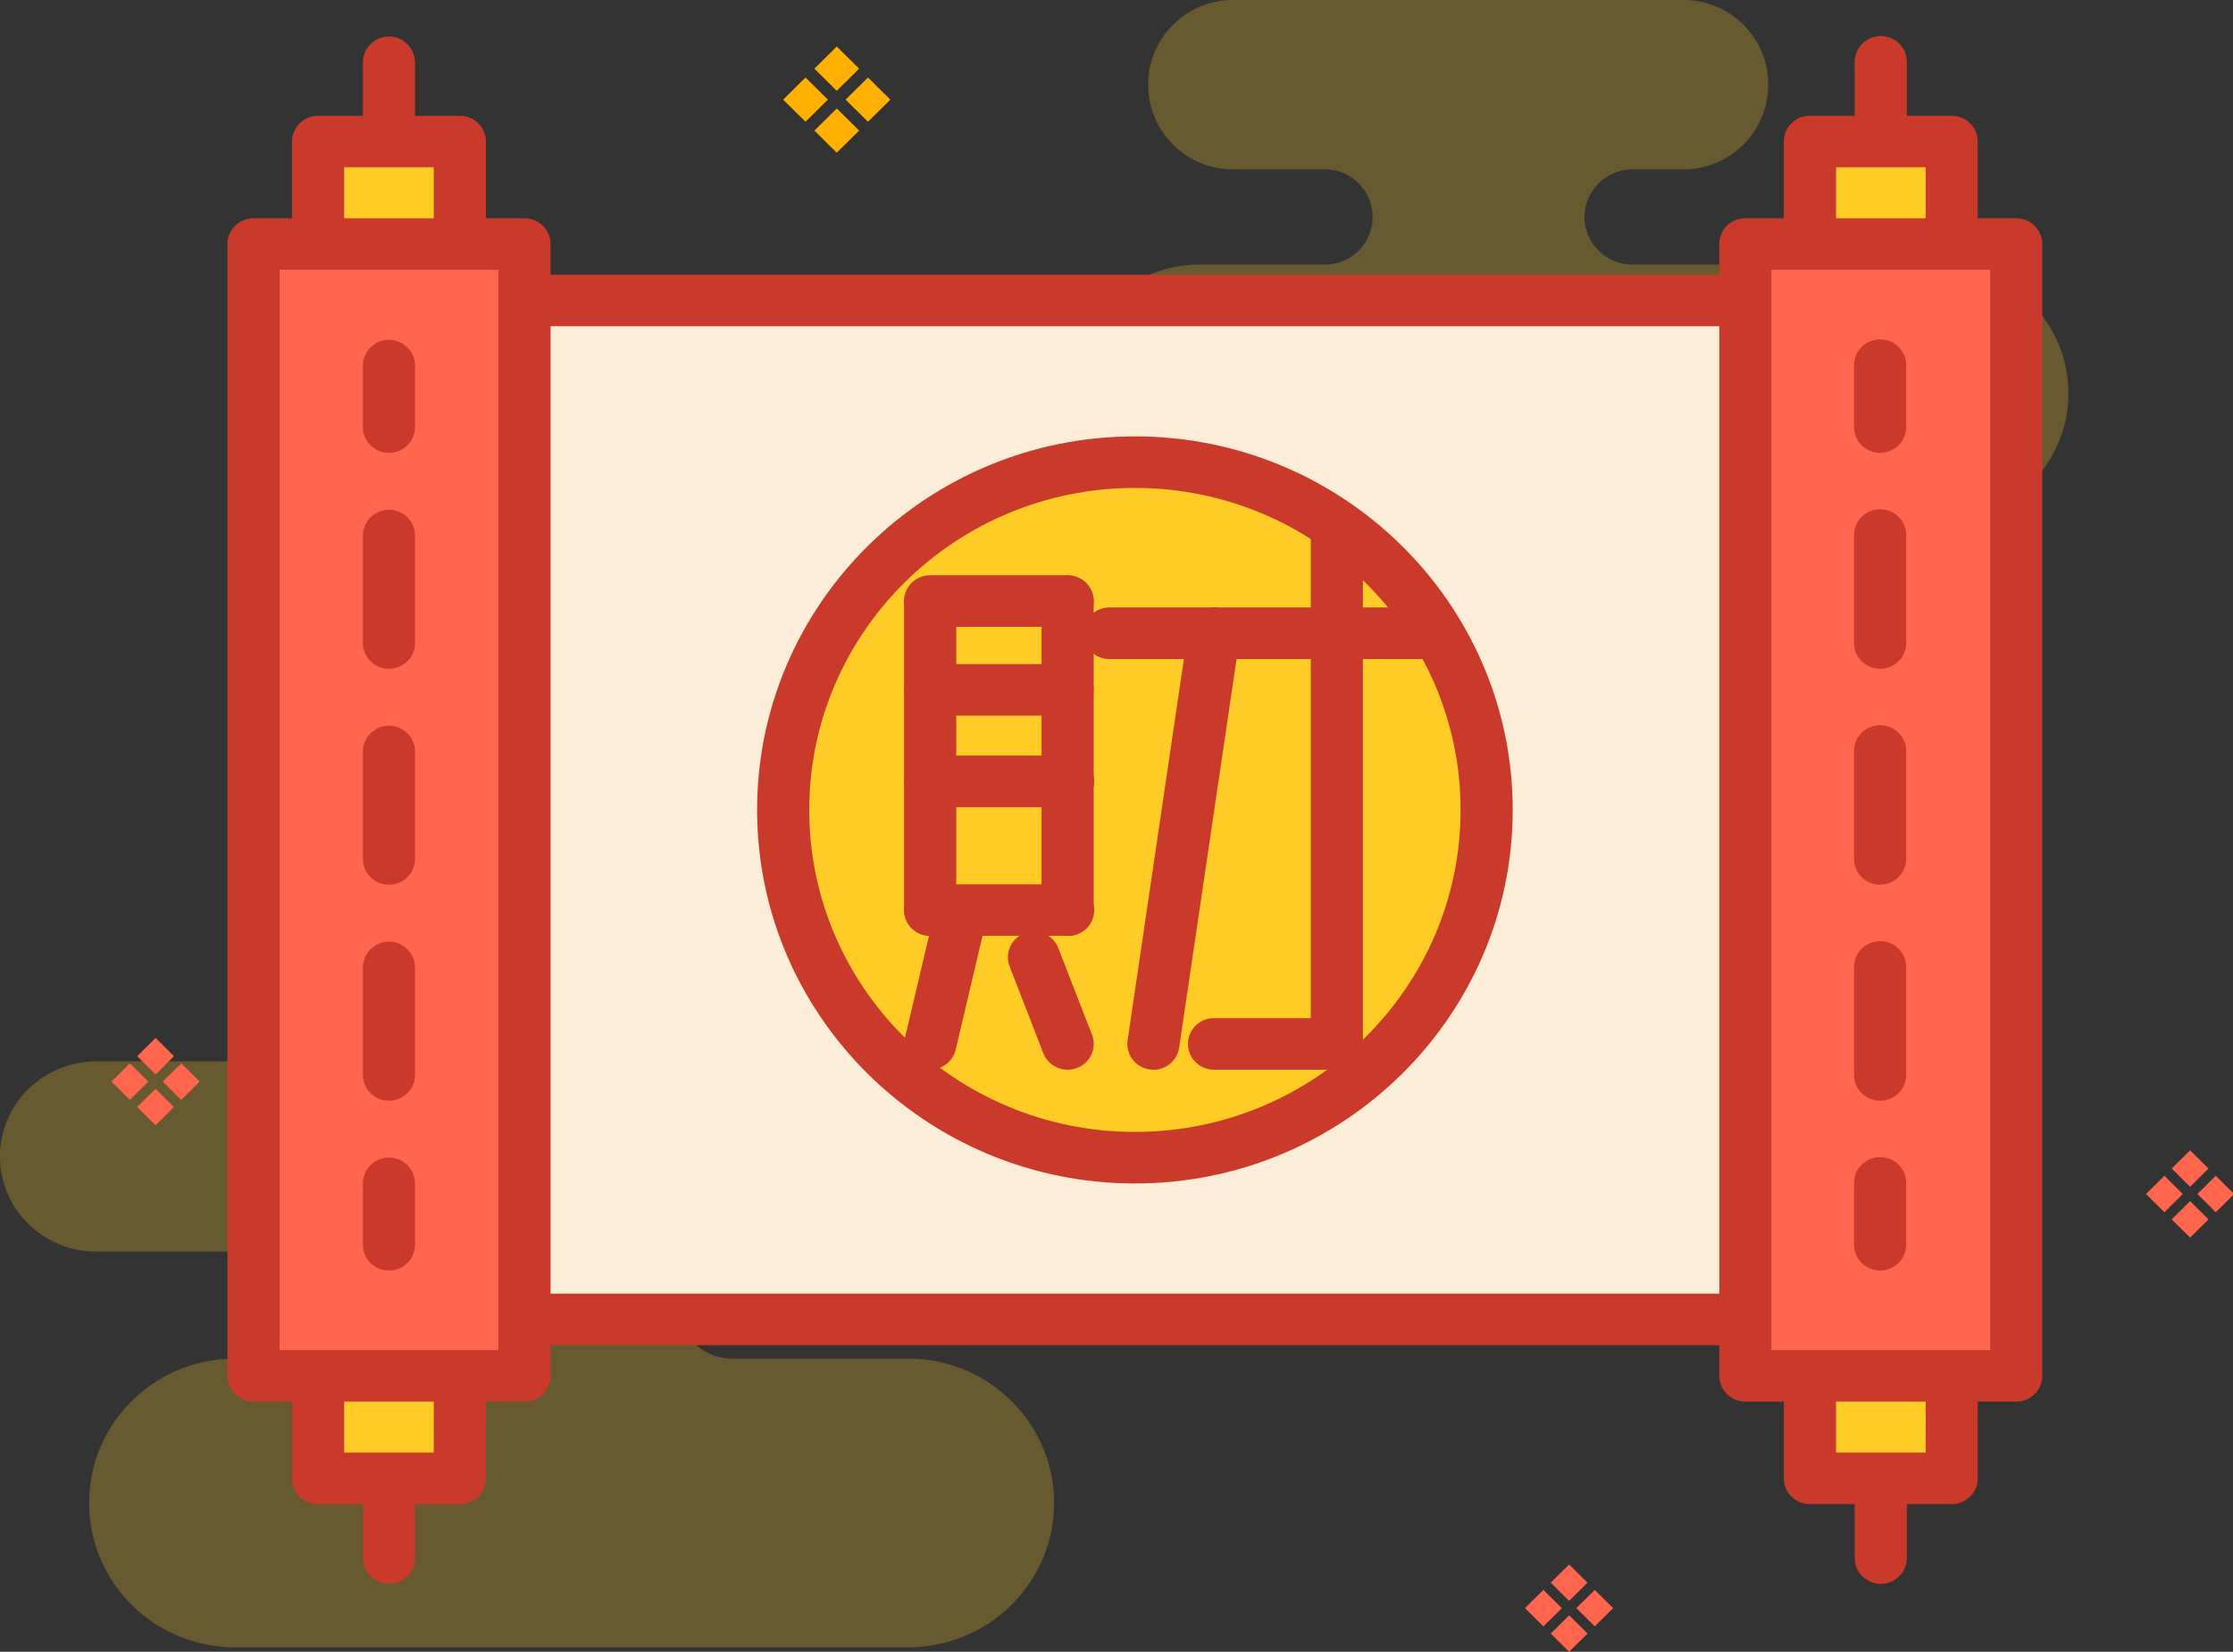 <?xml version="1.0" standalone="no"?><!DOCTYPE svg PUBLIC "-//W3C//DTD SVG 1.1//EN" "http://www.w3.org/Graphics/SVG/1.1/DTD/svg11.dtd"><svg t="1578302822314" class="icon" viewBox="0 0 1384 1024" version="1.1" xmlns="http://www.w3.org/2000/svg" p-id="3780" xmlns:xlink="http://www.w3.org/1999/xlink" width="109.477" height="81"><rect x="0" y="0" width="1384" height="1024" fill="#333333" stroke="none"/><defs><style type="text/css"></style></defs><path d="M1201.378 164.04H1011.957a29.994 29.994 0 0 1-21.124-8.636 29.349 29.349 0 0 1-8.76-20.864 29.72 29.72 0 0 1 29.884-29.541h30.652a52.503 52.503 0 1 0 0-104.992H764.976a52.503 52.503 0 1 0 0 104.992h56.903a29.528 29.528 0 0 1 0 59.041h-78.137c-44.524 0-80.605 35.641-80.605 79.714s36.08 79.7 80.605 79.7h457.636c44.497 0 80.591-35.641 80.591-79.7s-36.094-79.714-80.591-79.714zM562.834 842.27h-109.282a33.16 33.16 0 1 1 0-66.321h34.421a59.946 59.946 0 0 0 42.153-17.3 58.534 58.534 0 0 0 0-83.36 59.946 59.946 0 0 0-42.153-17.272H59.617a59.905 59.905 0 0 0-42.153 17.272 58.479 58.479 0 0 0 0 83.36 59.96 59.96 0 0 0 42.167 17.272h180.456a33.174 33.174 0 1 1 0 66.348h-94.354c-49.98 0-90.474 40.069-90.474 89.501s40.508 89.488 90.474 89.488h417.101c49.98 0 90.474-40.069 90.474-89.488s-40.48-89.501-90.474-89.501z m0 0" fill="#FFCB27" opacity=".26" p-id="3781"></path><path d="M518.611 28.863l13.873 13.708-13.873 13.708-13.859-13.708z m0 65.8l-13.859-13.708 13.859-13.708 13.886 13.708z m5.483-32.9l13.873-13.708 13.873 13.708-13.873 13.708z m-38.712 0l13.873-13.708 13.873 13.708-13.873 13.708z m0 0" fill="#FFB000" p-id="3782"></path><path d="M96.424 643.5l11.405 11.268-11.405 11.296-11.405-11.296z m0 54.065l-11.405-11.296 11.392-11.241 11.405 11.282z m4.51-27.033l11.405-11.296 11.405 11.296-11.419 11.35z m-31.844 0l11.405-11.296 11.419 11.296-11.433 11.35z m0 0M972.519 969.907l11.405 11.282-11.405 11.282-11.378-11.282z m0 54.093l-11.378-11.282 11.419-11.282 11.405 11.282z m4.496-27.046l11.405-11.268 11.405 11.282-11.405 11.282z m-31.844 0l11.419-11.268 11.405 11.282-11.405 11.282z m0 0M1357.405 713.165l11.419 11.282-11.419 11.282-11.405-11.282z m0 54.093l-11.405-11.282 11.405-11.296 11.419 11.296z m4.51-27.046l11.405-11.268 11.405 11.282-11.405 11.282z m-31.844 0l11.405-11.268 11.419 11.296-11.419 11.268z m0 0" fill="#FF664D" p-id="3783"></path><path d="M309.121 186.275h788.54v631.69H309.121z" fill="#FBEDD7" p-id="3784"></path><path d="M1097.661 833.949H309.121a16.231 16.231 0 0 1-11.419-4.688 15.874 15.874 0 0 1-4.729-11.296V186.275a16.066 16.066 0 0 1 16.148-15.984h788.54a16.285 16.285 0 0 1 11.433 4.688 15.915 15.915 0 0 1 4.716 11.296v631.69a15.819 15.819 0 0 1-4.716 11.296 16.244 16.244 0 0 1-11.433 4.688z m-772.378-31.954h756.216v-599.736H325.283z m-84.196 179.893a16.258 16.258 0 0 1-11.433-4.675 15.956 15.956 0 0 1-4.729-11.296V38.335a16.162 16.162 0 0 1 32.31 0v927.583a15.902 15.902 0 0 1-4.729 11.296 16.217 16.217 0 0 1-11.419 4.675z m0 0" fill="#CA3A2A" p-id="3785"></path><path d="M197.138 87.74h87.856v828.774h-87.856z" fill="#FFCB27" p-id="3786"></path><path d="M285.008 932.497h-87.856a16.285 16.285 0 0 1-11.419-4.675 15.902 15.902 0 0 1-4.729-11.296V87.74a15.902 15.902 0 0 1 4.729-11.296 16.217 16.217 0 0 1 11.419-4.675h87.856a16.217 16.217 0 0 1 11.419 4.675 15.902 15.902 0 0 1 4.729 11.296v828.774a16.066 16.066 0 0 1-16.148 15.984z m-71.694-31.954h55.56V103.724h-55.56z m0 0" fill="#CA3A2A" p-id="3787"></path><path d="M157.124 151.291h167.885v701.671H157.124z" fill="#FF664D" p-id="3788"></path><path d="M325.078 868.932H157.138a16.285 16.285 0 0 1-11.433-4.675 15.915 15.915 0 0 1-4.729-11.296V151.291a16.066 16.066 0 0 1 16.162-15.97h167.94a16.066 16.066 0 0 1 16.162 15.97v701.671a16.08 16.08 0 0 1-16.162 15.97z m-151.792-31.954h135.575V167.275h-135.575z m0 0M1165.695 981.888a16.272 16.272 0 0 1-11.433-4.675 15.943 15.943 0 0 1-4.716-11.296V38.335a15.929 15.929 0 0 1 8.074-13.845 16.313 16.313 0 0 1 16.148 0 15.943 15.943 0 0 1 8.088 13.845v927.583a15.847 15.847 0 0 1-4.743 11.296 16.176 16.176 0 0 1-11.419 4.675z m0 0" fill="#CA3A2A" p-id="3789"></path><path d="M1121.774 87.74h87.843v828.774h-87.843z" fill="#FFCB27" p-id="3790"></path><path d="M1209.617 932.497h-87.829a16.285 16.285 0 0 1-11.433-4.675 15.902 15.902 0 0 1-4.729-11.296V87.74a15.902 15.902 0 0 1 4.729-11.296 16.231 16.231 0 0 1 11.433-4.675h87.829a16.231 16.231 0 0 1 11.433 4.675 15.902 15.902 0 0 1 4.729 11.296v828.774a15.929 15.929 0 0 1-4.729 11.309 16.285 16.285 0 0 1-11.433 4.675z m-71.639-31.954h55.532V103.724h-55.532z m0 0" fill="#CA3A2A" p-id="3791"></path><path d="M1081.732 151.291H1249.645v701.671H1081.732z" fill="#FF664D" p-id="3792"></path><path d="M1249.658 868.932H1081.773a16.34 16.34 0 0 1-11.433-4.675 15.956 15.956 0 0 1-4.716-11.296V151.291a15.943 15.943 0 0 1 4.716-11.296 16.34 16.34 0 0 1 11.433-4.675h167.885a16.285 16.285 0 0 1 11.419 4.675 15.902 15.902 0 0 1 4.729 11.296v701.671a16.066 16.066 0 0 1-16.148 15.97z m-151.75-31.954h135.588V167.275h-135.588z m0 0" fill="#CA3A2A" p-id="3793"></path><path d="M485.382 502.127a215.22 215.22 0 0 0 108.994 186.748 220.168 220.168 0 0 0 217.961 0 214.452 214.452 0 0 0 0-373.481 220.1 220.1 0 0 0-217.961 0 215.22 215.22 0 0 0-108.994 186.734z m0 0" fill="#FFCB27" p-id="3794"></path><path d="M703.426 733.7c-129.118 0-234.178-103.881-234.178-231.574s105.033-231.587 234.178-231.587 234.151 103.895 234.151 231.587-105.06 231.574-234.151 231.574z m0-431.207c-111.311 0-201.868 89.556-201.868 199.633s90.529 199.62 201.868 199.62 201.84-89.542 201.84-199.62-90.557-199.633-201.84-199.633z m0 0" fill="#CA3A2A" p-id="3795"></path><path d="M576.514 580.154a16.34 16.34 0 0 1-11.433-4.675 15.956 15.956 0 0 1-4.716-11.296V372.625a16.162 16.162 0 0 1 32.31 0v191.559a15.929 15.929 0 0 1-4.743 11.296 16.231 16.231 0 0 1-11.419 4.675z m0 0" fill="#CA3A2A" p-id="3796"></path><path d="M661.711 388.595h-85.197a16.203 16.203 0 0 1-13.996-7.992 15.806 15.806 0 0 1 0-15.984 16.189 16.189 0 0 1 13.996-7.978h85.197a16.176 16.176 0 0 1 13.996 7.992 15.778 15.778 0 0 1 0 15.97 16.203 16.203 0 0 1-13.996 7.992z m0 0" fill="#CA3A2A" p-id="3797"></path><path d="M661.711 580.154a16.231 16.231 0 0 1-11.419-4.675 15.874 15.874 0 0 1-4.743-11.296V372.625a16.162 16.162 0 0 1 32.31 0v191.559a15.915 15.915 0 0 1-4.729 11.296 16.285 16.285 0 0 1-11.419 4.675z m0 0" fill="#CA3A2A" p-id="3798"></path><path d="M661.711 580.154h-85.197a16.203 16.203 0 0 1-13.996-7.937 15.847 15.847 0 0 1 0-15.97 16.203 16.203 0 0 1 13.996-7.992h85.197a15.984 15.984 0 1 1 0 31.954z m0-136.507h-85.197a16.203 16.203 0 0 1-13.996-7.992 15.806 15.806 0 0 1 0-15.984 16.217 16.217 0 0 1 13.996-7.978h85.197a16.176 16.176 0 0 1 13.996 7.992 15.806 15.806 0 0 1 0 15.984 16.217 16.217 0 0 1-13.996 7.978z m0 56.725h-85.197a16.203 16.203 0 0 1-13.996-7.992 15.847 15.847 0 0 1 0-15.97 16.203 16.203 0 0 1 13.996-7.992h85.197a15.984 15.984 0 1 1 0 31.954z m0 0" fill="#CA3A2A" p-id="3799"></path><path d="M576.528 663.171a16.231 16.231 0 0 1-12.666-6.045 15.764 15.764 0 0 1-3.002-13.626l18.41-78.137a16.052 16.052 0 0 1 7.197-9.966 16.299 16.299 0 0 1 12.214-1.974 16.135 16.135 0 0 1 10.048 7.128 15.819 15.819 0 0 1 2.015 12.063l-18.424 78.137a16.121 16.121 0 0 1-15.723 12.337z m85.183 0a16.176 16.176 0 0 1-15.079-10.254l-20.864-53.736a15.819 15.819 0 0 1 2.522-15.778 16.231 16.231 0 0 1 27.636 4.332l20.878 53.723a15.86 15.86 0 0 1-1.768 14.778 16.217 16.217 0 0 1-13.324 6.936z m223.061-254.603H688.004a15.984 15.984 0 1 1 0-31.954h196.768a15.984 15.984 0 1 1 0 31.954z m0 0" fill="#CA3A2A" p-id="3800"></path><path d="M828.568 663.171a16.066 16.066 0 0 1-16.148-15.984V331.322a15.929 15.929 0 0 1 8.074-13.832 16.272 16.272 0 0 1 16.162 0 15.929 15.929 0 0 1 8.074 13.832v315.866a15.874 15.874 0 0 1-4.729 11.296 16.244 16.244 0 0 1-11.433 4.688z m0 0" fill="#CA3A2A" p-id="3801"></path><path d="M828.568 663.171h-76.136a16.203 16.203 0 0 1-13.982-7.992 15.806 15.806 0 0 1 0-15.984 16.176 16.176 0 0 1 13.982-7.992h76.136a16.176 16.176 0 0 1 13.996 7.992 15.806 15.806 0 0 1 0 15.984 16.217 16.217 0 0 1-13.996 7.992z m-113.669 0a16.258 16.258 0 0 1-12.241-5.483 15.97 15.97 0 0 1-3.77-12.776l37.574-254.617a15.874 15.874 0 0 1 6.32-10.528 16.327 16.327 0 0 1 22.619 3.276 15.847 15.847 0 0 1 3.03 11.858l-37.588 254.59a16.135 16.135 0 0 1-15.97 13.708z m0 0M241.073 280.738a16.066 16.066 0 0 1-16.148-15.984v-38.383a16.162 16.162 0 0 1 32.31 0v38.383a16.08 16.08 0 0 1-16.162 15.984z m0 401.652a16.285 16.285 0 0 1-11.419-4.675 15.902 15.902 0 0 1-4.729-11.296V599.469a16.162 16.162 0 0 1 32.31 0v66.951a15.902 15.902 0 0 1-4.729 11.296 16.285 16.285 0 0 1-11.433 4.675z m0-133.889a16.217 16.217 0 0 1-11.419-4.675 15.902 15.902 0 0 1-4.729-11.309v-66.937a16.162 16.162 0 0 1 32.31 0v66.883a15.902 15.902 0 0 1-4.729 11.309 16.231 16.231 0 0 1-11.433 4.675z m0-133.875a16.052 16.052 0 0 1-16.148-15.97v-66.937a16.162 16.162 0 0 1 32.31 0v66.937a16.066 16.066 0 0 1-16.162 15.915z m0 373.057a16.285 16.285 0 0 1-11.419-4.688 15.902 15.902 0 0 1-4.729-11.296v-38.383a16.162 16.162 0 0 1 32.31 0v38.383a15.902 15.902 0 0 1-4.729 11.296 16.299 16.299 0 0 1-11.433 4.688z m0 0M1165.284 280.738a16.08 16.08 0 0 1-16.162-15.984v-38.383a15.943 15.943 0 0 1 8.088-13.832 16.313 16.313 0 0 1 16.148 0 15.929 15.929 0 0 1 8.074 13.832v38.383a16.066 16.066 0 0 1-16.148 15.984z m0 401.652a16.313 16.313 0 0 1-11.433-4.675 15.956 15.956 0 0 1-4.729-11.296V599.469a15.929 15.929 0 0 1 8.088-13.832 16.244 16.244 0 0 1 16.148 0 15.915 15.915 0 0 1 8.074 13.832v66.951a15.902 15.902 0 0 1-4.729 11.296 16.258 16.258 0 0 1-11.419 4.675z m0-133.889a16.258 16.258 0 0 1-11.433-4.675 15.956 15.956 0 0 1-4.729-11.309v-66.937a15.943 15.943 0 0 1 8.088-13.832 16.313 16.313 0 0 1 16.148 0 15.929 15.929 0 0 1 8.074 13.832v66.883a15.902 15.902 0 0 1-4.729 11.309 16.189 16.189 0 0 1-11.419 4.675z m0-133.875a16.313 16.313 0 0 1-11.433-4.675 15.956 15.956 0 0 1-4.729-11.296v-66.937a15.943 15.943 0 0 1 8.088-13.845 16.313 16.313 0 0 1 16.148 0 15.929 15.929 0 0 1 8.074 13.845v66.937a15.902 15.902 0 0 1-4.729 11.296 16.258 16.258 0 0 1-11.419 4.675z m0 373.057a16.327 16.327 0 0 1-11.433-4.688 15.956 15.956 0 0 1-4.729-11.296v-38.383a15.943 15.943 0 0 1 8.088-13.832 16.313 16.313 0 0 1 16.148 0 15.929 15.929 0 0 1 8.074 13.832v38.383a15.902 15.902 0 0 1-4.729 11.296 16.272 16.272 0 0 1-11.419 4.688z m0 0" fill="#CA3A2A" p-id="3802"></path></svg>